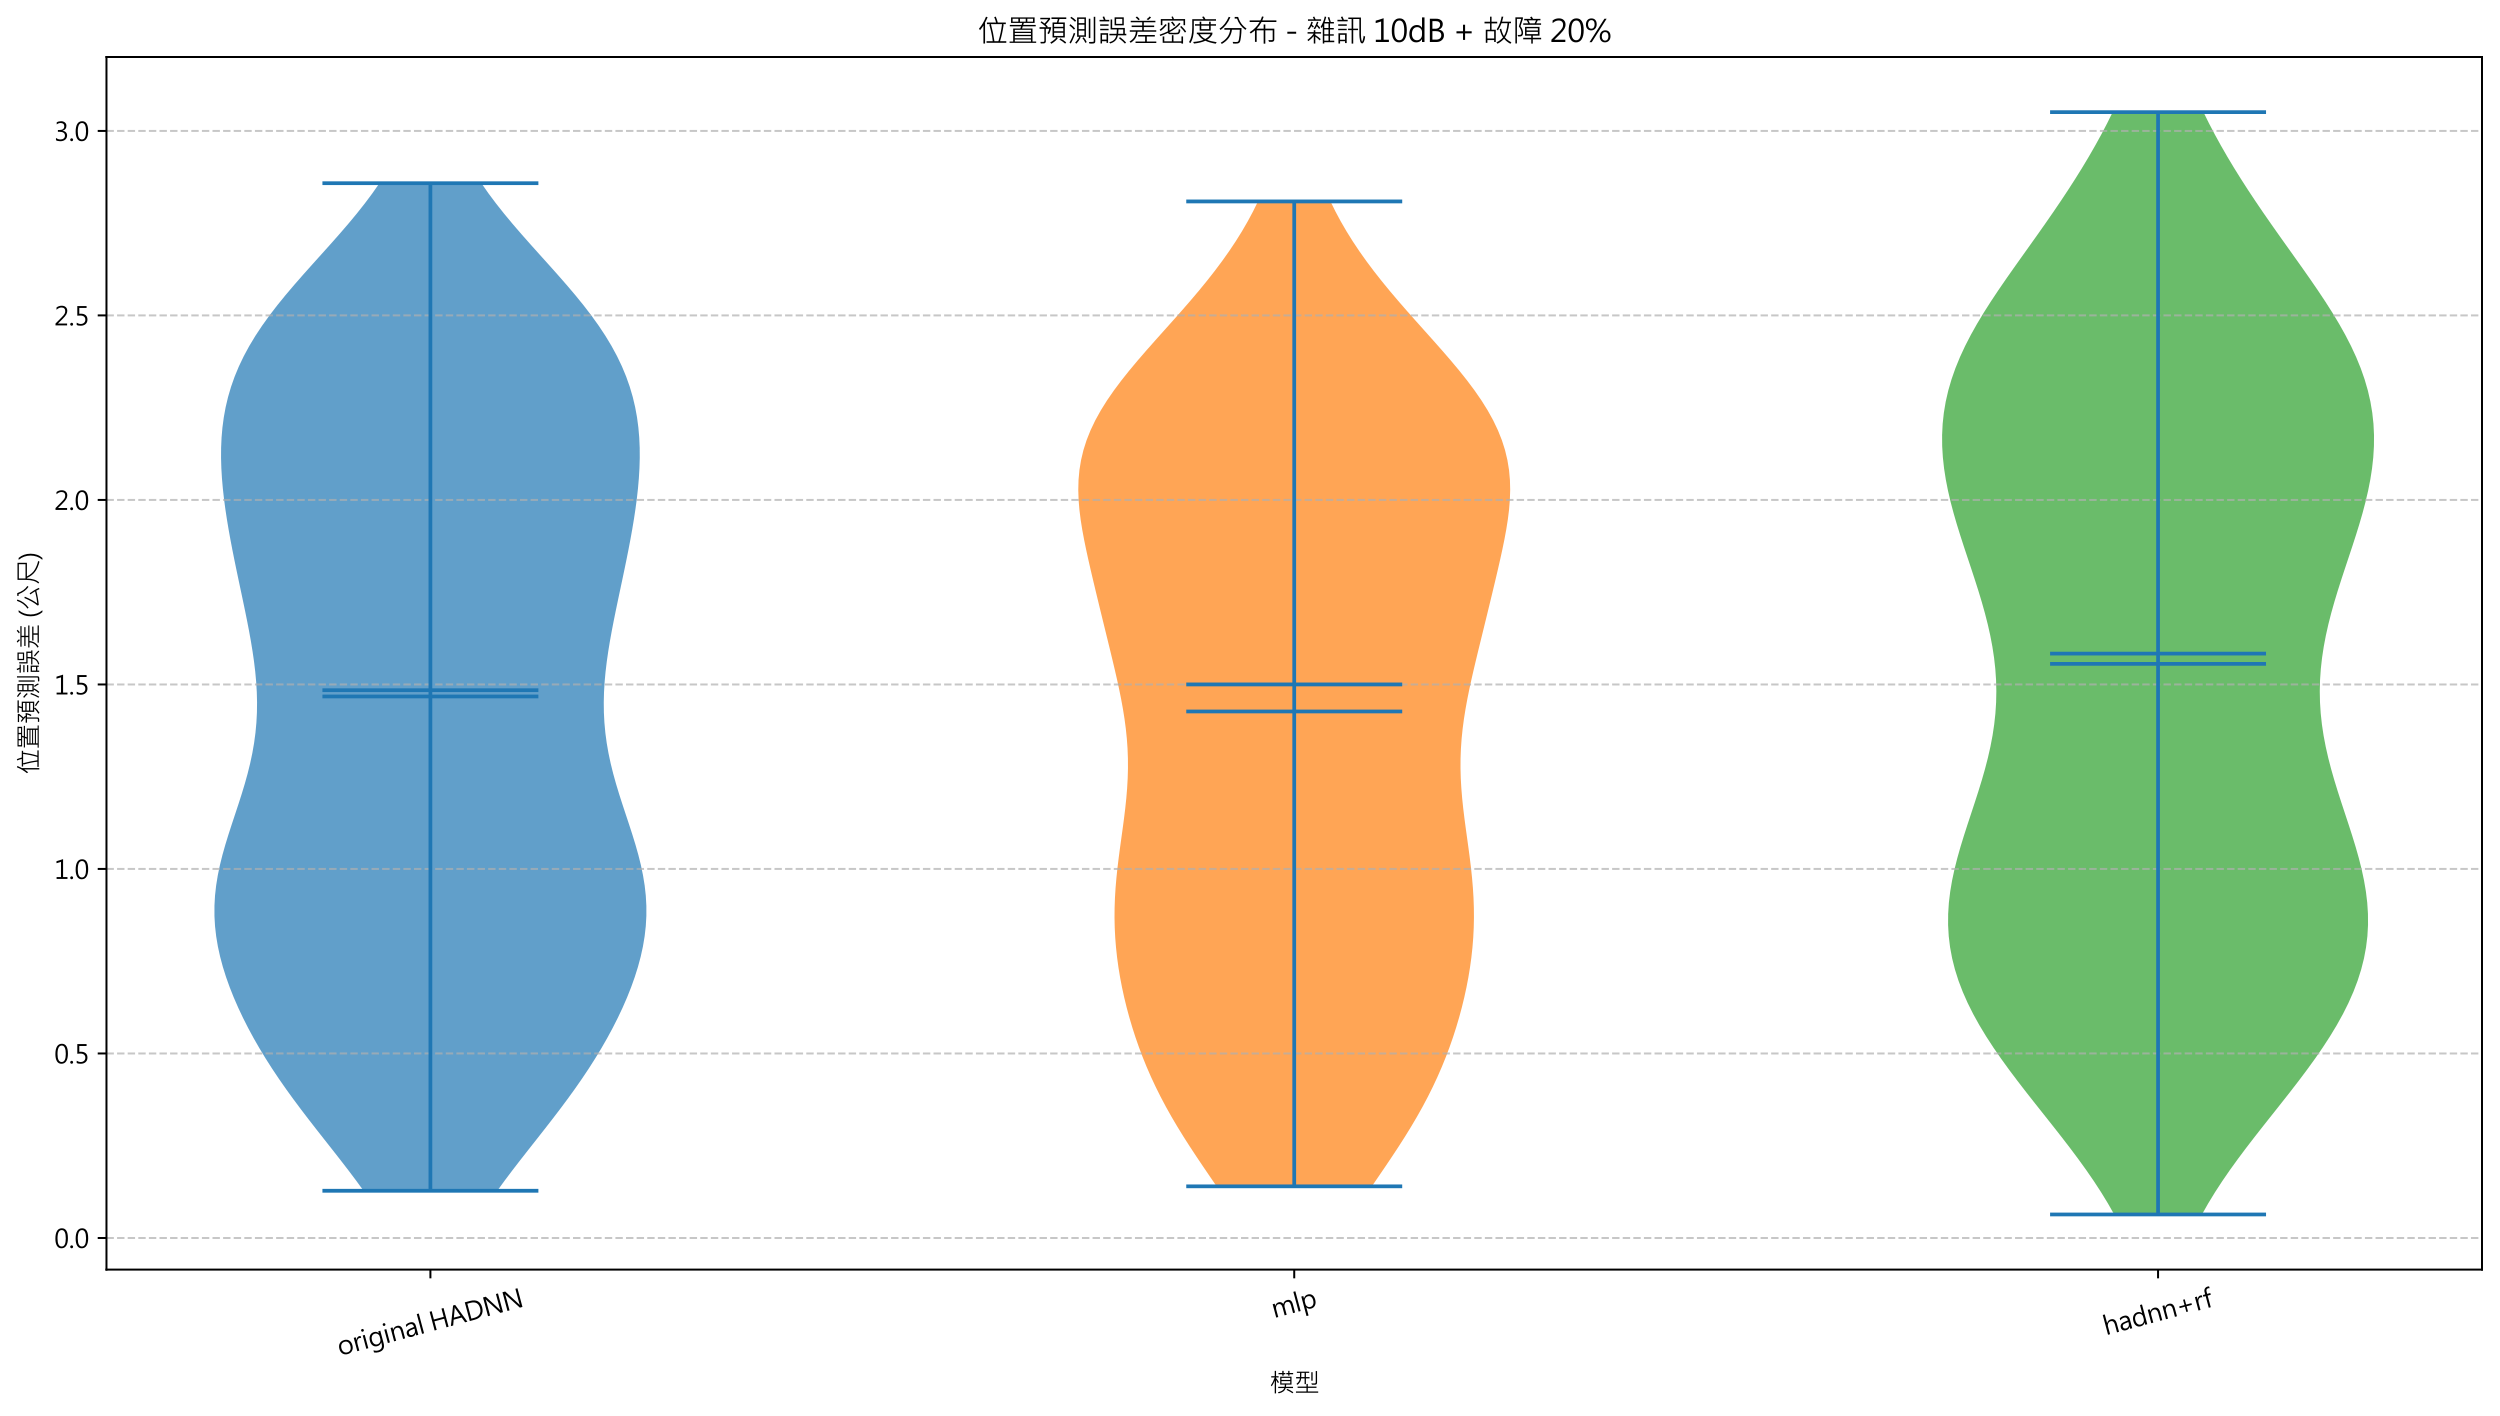 <?xml version="1.0" encoding="utf-8" standalone="no"?>
<!DOCTYPE svg PUBLIC "-//W3C//DTD SVG 1.1//EN"
  "http://www.w3.org/Graphics/SVG/1.1/DTD/svg11.dtd">
<svg xmlns:xlink="http://www.w3.org/1999/xlink" width="999.705pt" height="566.323pt" viewBox="0 0 999.705 566.323" xmlns="http://www.w3.org/2000/svg" version="1.1">
 <defs>
  <style type="text/css">*{stroke-linejoin: round; stroke-linecap: butt}</style>
 </defs>
 <g id="figure_1">
  <g id="patch_1">
   <path d="M 0 566.323 
L 999.705 566.323 
L 999.705 0 
L 0 0 
z
" style="fill: #ffffff"/>
  </g>
  <g id="axes_1">
   <g id="patch_2">
    <path d="M 42.575 507.689 
L 992.505 507.689 
L 992.505 22.793 
L 42.575 22.793 
z
" style="fill: #ffffff"/>
   </g>
   <g id="PolyCollection_1">
    <path d="M 198.846 476.164 
L 145.376 476.164 
L 142.412 472.095 
L 139.347 468.025 
L 136.209 463.955 
L 133.023 459.885 
L 129.818 455.816 
L 126.619 451.746 
L 123.453 447.676 
L 120.342 443.607 
L 117.307 439.537 
L 114.365 435.467 
L 111.529 431.398 
L 108.809 427.328 
L 106.214 423.258 
L 103.747 419.188 
L 101.413 415.119 
L 99.215 411.049 
L 97.154 406.979 
L 95.235 402.91 
L 93.463 398.84 
L 91.846 394.77 
L 90.392 390.701 
L 89.113 386.631 
L 88.021 382.561 
L 87.128 378.491 
L 86.447 374.422 
L 85.986 370.352 
L 85.754 366.282 
L 85.754 362.213 
L 85.983 358.143 
L 86.434 354.073 
L 87.094 350.004 
L 87.943 345.934 
L 88.956 341.864 
L 90.106 337.794 
L 91.357 333.725 
L 92.675 329.655 
L 94.024 325.585 
L 95.367 321.516 
L 96.67 317.446 
L 97.901 313.376 
L 99.031 309.307 
L 100.037 305.237 
L 100.901 301.167 
L 101.61 297.097 
L 102.154 293.028 
L 102.53 288.958 
L 102.74 284.888 
L 102.789 280.819 
L 102.685 276.749 
L 102.44 272.679 
L 102.066 268.61 
L 101.579 264.54 
L 100.994 260.47 
L 100.327 256.4 
L 99.592 252.331 
L 98.806 248.261 
L 97.982 244.191 
L 97.133 240.122 
L 96.272 236.052 
L 95.408 231.982 
L 94.553 227.913 
L 93.715 223.843 
L 92.904 219.773 
L 92.128 215.703 
L 91.396 211.634 
L 90.719 207.564 
L 90.104 203.494 
L 89.565 199.425 
L 89.111 195.355 
L 88.755 191.285 
L 88.512 187.216 
L 88.394 183.146 
L 88.418 179.076 
L 88.598 175.006 
L 88.951 170.937 
L 89.492 166.867 
L 90.237 162.797 
L 91.201 158.728 
L 92.396 154.658 
L 93.833 150.588 
L 95.522 146.518 
L 97.466 142.449 
L 99.667 138.379 
L 102.119 134.309 
L 104.814 130.24 
L 107.735 126.17 
L 110.861 122.1 
L 114.166 118.031 
L 117.618 113.961 
L 121.18 109.891 
L 124.813 105.821 
L 128.476 101.752 
L 132.128 97.682 
L 135.727 93.612 
L 139.235 89.543 
L 142.617 85.473 
L 145.843 81.403 
L 148.886 77.334 
L 151.729 73.264 
L 192.493 73.264 
L 192.493 73.264 
L 195.335 77.334 
L 198.379 81.403 
L 201.605 85.473 
L 204.987 89.543 
L 208.495 93.612 
L 212.094 97.682 
L 215.746 101.752 
L 219.409 105.821 
L 223.042 109.891 
L 226.604 113.961 
L 230.056 118.031 
L 233.361 122.1 
L 236.487 126.17 
L 239.408 130.24 
L 242.103 134.309 
L 244.555 138.379 
L 246.756 142.449 
L 248.7 146.518 
L 250.388 150.588 
L 251.826 154.658 
L 253.021 158.728 
L 253.984 162.797 
L 254.729 166.867 
L 255.271 170.937 
L 255.623 175.006 
L 255.804 179.076 
L 255.827 183.146 
L 255.71 187.216 
L 255.466 191.285 
L 255.111 195.355 
L 254.657 199.425 
L 254.117 203.494 
L 253.503 207.564 
L 252.825 211.634 
L 252.094 215.703 
L 251.318 219.773 
L 250.507 223.843 
L 249.669 227.913 
L 248.814 231.982 
L 247.95 236.052 
L 247.088 240.122 
L 246.24 244.191 
L 245.416 248.261 
L 244.629 252.331 
L 243.895 256.4 
L 243.228 260.47 
L 242.643 264.54 
L 242.156 268.61 
L 241.782 272.679 
L 241.537 276.749 
L 241.433 280.819 
L 241.482 284.888 
L 241.692 288.958 
L 242.068 293.028 
L 242.612 297.097 
L 243.32 301.167 
L 244.184 305.237 
L 245.191 309.307 
L 246.321 313.376 
L 247.552 317.446 
L 248.854 321.516 
L 250.198 325.585 
L 251.546 329.655 
L 252.865 333.725 
L 254.116 337.794 
L 255.265 341.864 
L 256.279 345.934 
L 257.128 350.004 
L 257.788 354.073 
L 258.239 358.143 
L 258.468 362.213 
L 258.468 366.282 
L 258.236 370.352 
L 257.775 374.422 
L 257.094 378.491 
L 256.201 382.561 
L 255.108 386.631 
L 253.829 390.701 
L 252.376 394.77 
L 250.759 398.84 
L 248.987 402.91 
L 247.068 406.979 
L 245.007 411.049 
L 242.808 415.119 
L 240.474 419.188 
L 238.008 423.258 
L 235.413 427.328 
L 232.693 431.398 
L 229.857 435.467 
L 226.915 439.537 
L 223.88 443.607 
L 220.769 447.676 
L 217.603 451.746 
L 214.404 455.816 
L 211.199 459.885 
L 208.013 463.955 
L 204.874 468.025 
L 201.81 472.095 
L 198.846 476.164 
z
" clip-path="url(#p5dfe137029)" style="fill: #1f77b4; fill-opacity: 0.7"/>
   </g>
   <g id="PolyCollection_2">
    <path d="M 548.58 474.395 
L 486.5 474.395 
L 483.786 470.416 
L 481.079 466.438 
L 478.406 462.46 
L 475.788 458.482 
L 473.245 454.504 
L 470.795 450.525 
L 468.45 446.547 
L 466.22 442.569 
L 464.111 438.591 
L 462.127 434.613 
L 460.268 430.634 
L 458.532 426.656 
L 456.917 422.678 
L 455.417 418.7 
L 454.03 414.722 
L 452.751 410.743 
L 451.576 406.765 
L 450.505 402.787 
L 449.536 398.809 
L 448.67 394.83 
L 447.908 390.852 
L 447.253 386.874 
L 446.708 382.896 
L 446.276 378.918 
L 445.959 374.939 
L 445.759 370.961 
L 445.676 366.983 
L 445.709 363.005 
L 445.851 359.027 
L 446.097 355.048 
L 446.435 351.07 
L 446.852 347.092 
L 447.333 343.114 
L 447.858 339.136 
L 448.407 335.157 
L 448.957 331.179 
L 449.485 327.201 
L 449.968 323.223 
L 450.384 319.245 
L 450.714 315.266 
L 450.941 311.288 
L 451.05 307.31 
L 451.033 303.332 
L 450.884 299.354 
L 450.603 295.375 
L 450.194 291.397 
L 449.667 287.419 
L 449.031 283.441 
L 448.303 279.463 
L 447.497 275.484 
L 446.629 271.506 
L 445.716 267.528 
L 444.772 263.55 
L 443.809 259.572 
L 442.836 255.593 
L 441.86 251.615 
L 440.885 247.637 
L 439.913 243.659 
L 438.948 239.68 
L 437.989 235.702 
L 437.04 231.724 
L 436.106 227.746 
L 435.197 223.768 
L 434.326 219.789 
L 433.511 215.811 
L 432.773 211.833 
L 432.141 207.855 
L 431.643 203.877 
L 431.313 199.898 
L 431.183 195.92 
L 431.284 191.942 
L 431.645 187.964 
L 432.292 183.986 
L 433.241 180.007 
L 434.506 176.029 
L 436.091 172.051 
L 437.99 168.073 
L 440.193 164.095 
L 442.681 160.116 
L 445.428 156.138 
L 448.403 152.16 
L 451.571 148.182 
L 454.895 144.204 
L 458.335 140.225 
L 461.852 136.247 
L 465.407 132.269 
L 468.964 128.291 
L 472.488 124.313 
L 475.95 120.334 
L 479.321 116.356 
L 482.58 112.378 
L 485.707 108.4 
L 488.686 104.421 
L 491.507 100.443 
L 494.16 96.465 
L 496.641 92.487 
L 498.947 88.509 
L 501.079 84.53 
L 503.039 80.552 
L 532.041 80.552 
L 532.041 80.552 
L 534.001 84.53 
L 536.133 88.509 
L 538.439 92.487 
L 540.92 96.465 
L 543.573 100.443 
L 546.394 104.421 
L 549.373 108.4 
L 552.5 112.378 
L 555.759 116.356 
L 559.13 120.334 
L 562.592 124.313 
L 566.116 128.291 
L 569.673 132.269 
L 573.228 136.247 
L 576.745 140.225 
L 580.185 144.204 
L 583.509 148.182 
L 586.677 152.16 
L 589.652 156.138 
L 592.399 160.116 
L 594.887 164.095 
L 597.09 168.073 
L 598.989 172.051 
L 600.574 176.029 
L 601.839 180.007 
L 602.788 183.986 
L 603.435 187.964 
L 603.796 191.942 
L 603.897 195.92 
L 603.767 199.898 
L 603.437 203.877 
L 602.939 207.855 
L 602.307 211.833 
L 601.569 215.811 
L 600.754 219.789 
L 599.883 223.768 
L 598.974 227.746 
L 598.04 231.724 
L 597.091 235.702 
L 596.132 239.68 
L 595.167 243.659 
L 594.195 247.637 
L 593.22 251.615 
L 592.244 255.593 
L 591.271 259.572 
L 590.308 263.55 
L 589.364 267.528 
L 588.451 271.506 
L 587.583 275.484 
L 586.777 279.463 
L 586.049 283.441 
L 585.413 287.419 
L 584.886 291.397 
L 584.477 295.375 
L 584.196 299.354 
L 584.047 303.332 
L 584.03 307.31 
L 584.139 311.288 
L 584.366 315.266 
L 584.696 319.245 
L 585.112 323.223 
L 585.595 327.201 
L 586.123 331.179 
L 586.673 335.157 
L 587.222 339.136 
L 587.747 343.114 
L 588.228 347.092 
L 588.645 351.07 
L 588.983 355.048 
L 589.229 359.027 
L 589.371 363.005 
L 589.404 366.983 
L 589.321 370.961 
L 589.121 374.939 
L 588.804 378.918 
L 588.372 382.896 
L 587.827 386.874 
L 587.172 390.852 
L 586.41 394.83 
L 585.544 398.809 
L 584.575 402.787 
L 583.504 406.765 
L 582.329 410.743 
L 581.05 414.722 
L 579.663 418.7 
L 578.163 422.678 
L 576.548 426.656 
L 574.812 430.634 
L 572.953 434.613 
L 570.969 438.591 
L 568.86 442.569 
L 566.63 446.547 
L 564.285 450.525 
L 561.835 454.504 
L 559.292 458.482 
L 556.674 462.46 
L 554.001 466.438 
L 551.294 470.416 
L 548.58 474.395 
z
" clip-path="url(#p5dfe137029)" style="fill: #ff7f0e; fill-opacity: 0.7"/>
   </g>
   <g id="PolyCollection_3">
    <path d="M 880.509 485.648 
L 845.429 485.648 
L 842.905 481.195 
L 840.185 476.743 
L 837.283 472.29 
L 834.215 467.837 
L 831.001 463.385 
L 827.666 458.932 
L 824.236 454.479 
L 820.741 450.027 
L 817.212 445.574 
L 813.682 441.121 
L 810.181 436.669 
L 806.742 432.216 
L 803.397 427.763 
L 800.174 423.311 
L 797.103 418.858 
L 794.209 414.405 
L 791.517 409.952 
L 789.048 405.5 
L 786.822 401.047 
L 784.854 396.594 
L 783.16 392.142 
L 781.749 387.689 
L 780.627 383.236 
L 779.798 378.784 
L 779.26 374.331 
L 779.009 369.878 
L 779.034 365.426 
L 779.322 360.973 
L 779.855 356.52 
L 780.611 352.068 
L 781.565 347.615 
L 782.687 343.162 
L 783.946 338.71 
L 785.31 334.257 
L 786.743 329.804 
L 788.211 325.352 
L 789.678 320.899 
L 791.112 316.446 
L 792.481 311.994 
L 793.756 307.541 
L 794.91 303.088 
L 795.922 298.636 
L 796.771 294.183 
L 797.442 289.73 
L 797.926 285.278 
L 798.213 280.825 
L 798.302 276.372 
L 798.191 271.92 
L 797.884 267.467 
L 797.388 263.014 
L 796.711 258.562 
L 795.866 254.109 
L 794.867 249.656 
L 793.733 245.204 
L 792.482 240.751 
L 791.136 236.298 
L 789.719 231.846 
L 788.256 227.393 
L 786.773 222.94 
L 785.297 218.488 
L 783.856 214.035 
L 782.476 209.582 
L 781.185 205.129 
L 780.008 200.677 
L 778.969 196.224 
L 778.093 191.771 
L 777.4 187.319 
L 776.911 182.866 
L 776.643 178.413 
L 776.612 173.961 
L 776.831 169.508 
L 777.312 165.055 
L 778.06 160.603 
L 779.081 156.15 
L 780.374 151.697 
L 781.935 147.245 
L 783.754 142.792 
L 785.82 138.339 
L 788.113 133.887 
L 790.613 129.434 
L 793.295 124.981 
L 796.131 120.529 
L 799.092 116.076 
L 802.149 111.623 
L 805.272 107.171 
L 808.435 102.718 
L 811.61 98.265 
L 814.775 93.813 
L 817.91 89.36 
L 820.997 84.907 
L 824.022 80.455 
L 826.972 76.002 
L 829.837 71.549 
L 832.609 67.097 
L 835.279 62.644 
L 837.842 58.191 
L 840.291 53.739 
L 842.619 49.286 
L 844.82 44.833 
L 881.118 44.833 
L 881.118 44.833 
L 883.319 49.286 
L 885.647 53.739 
L 888.096 58.191 
L 890.659 62.644 
L 893.33 67.097 
L 896.101 71.549 
L 898.966 76.002 
L 901.916 80.455 
L 904.941 84.907 
L 908.028 89.36 
L 911.163 93.813 
L 914.328 98.265 
L 917.503 102.718 
L 920.666 107.171 
L 923.789 111.623 
L 926.846 116.076 
L 929.807 120.529 
L 932.643 124.981 
L 935.325 129.434 
L 937.825 133.887 
L 940.118 138.339 
L 942.184 142.792 
L 944.004 147.245 
L 945.564 151.697 
L 946.857 156.15 
L 947.878 160.603 
L 948.627 165.055 
L 949.107 169.508 
L 949.326 173.961 
L 949.295 178.413 
L 949.027 182.866 
L 948.538 187.319 
L 947.845 191.771 
L 946.969 196.224 
L 945.931 200.677 
L 944.754 205.129 
L 943.462 209.582 
L 942.083 214.035 
L 940.641 218.488 
L 939.165 222.94 
L 937.682 227.393 
L 936.219 231.846 
L 934.802 236.298 
L 933.456 240.751 
L 932.205 245.204 
L 931.071 249.656 
L 930.073 254.109 
L 929.228 258.562 
L 928.551 263.014 
L 928.054 267.467 
L 927.747 271.92 
L 927.636 276.372 
L 927.725 280.825 
L 928.012 285.278 
L 928.496 289.73 
L 929.168 294.183 
L 930.017 298.636 
L 931.028 303.088 
L 932.182 307.541 
L 933.457 311.994 
L 934.826 316.446 
L 936.26 320.899 
L 937.728 325.352 
L 939.195 329.804 
L 940.628 334.257 
L 941.992 338.71 
L 943.251 343.162 
L 944.374 347.615 
L 945.327 352.068 
L 946.083 356.52 
L 946.616 360.973 
L 946.904 365.426 
L 946.93 369.878 
L 946.678 374.331 
L 946.14 378.784 
L 945.311 383.236 
L 944.19 387.689 
L 942.778 392.142 
L 941.084 396.594 
L 939.117 401.047 
L 936.89 405.5 
L 934.421 409.952 
L 931.729 414.405 
L 928.835 418.858 
L 925.764 423.311 
L 922.541 427.763 
L 919.196 432.216 
L 915.757 436.669 
L 912.257 441.121 
L 908.726 445.574 
L 905.197 450.027 
L 901.702 454.479 
L 898.273 458.932 
L 894.937 463.385 
L 891.723 467.837 
L 888.655 472.29 
L 885.753 476.743 
L 883.033 481.195 
L 880.509 485.648 
z
" clip-path="url(#p5dfe137029)" style="fill: #2ca02c; fill-opacity: 0.7"/>
   </g>
   <g id="matplotlib.axis_1">
    <g id="xtick_1">
     <g id="line2d_1">
      <defs>
       <path id="m5bafe19518" d="M 0 0 
L 0 3.5 
" style="stroke: #000000; stroke-width: 0.8"/>
      </defs>
      <g>
       <use xlink:href="#m5bafe19518" x="172.111" y="507.689" style="stroke: #000000; stroke-width: 0.8"/>
      </g>
     </g>
     <g id="text_1">
      <!-- original HADNN -->
      <g transform="translate(135.914 542.186) rotate(-15) scale(0.1 -0.1)">
       <defs>
        <path id="MicrosoftJhengHeiRegular-6f" d="M 331 1684 
Q 331 2547 801 3042 
Q 1272 3538 2081 3538 
Q 2844 3538 3276 3059 
Q 3709 2581 3709 1738 
Q 3709 919 3240 419 
Q 2772 -81 2000 -81 
Q 1253 -81 792 400 
Q 331 881 331 1684 
z
M 863 1706 
Q 863 1094 1183 728 
Q 1503 363 2038 363 
Q 2581 363 2879 719 
Q 3178 1075 3178 1719 
Q 3178 2378 2883 2736 
Q 2588 3094 2038 3094 
Q 1500 3094 1181 2723 
Q 863 2353 863 1706 
z
" transform="scale(0.016)"/>
        <path id="MicrosoftJhengHeiRegular-72" d="M 2341 2922 
Q 2197 3031 1925 3031 
Q 1559 3031 1323 2682 
Q 1088 2334 1088 1769 
L 1088 0 
L 566 0 
L 566 3456 
L 1088 3456 
L 1088 2741 
L 1103 2741 
Q 1222 3109 1465 3312 
Q 1709 3516 2003 3516 
Q 2225 3516 2341 3469 
L 2341 2922 
z
" transform="scale(0.016)"/>
        <path id="MicrosoftJhengHeiRegular-69" d="M 497 4700 
Q 497 4847 595 4948 
Q 694 5050 834 5050 
Q 981 5050 1082 4947 
Q 1184 4844 1184 4700 
Q 1184 4563 1082 4459 
Q 981 4356 834 4356 
Q 688 4356 592 4456 
Q 497 4556 497 4700 
z
M 569 0 
L 569 3456 
L 1088 3456 
L 1088 0 
L 569 0 
z
" transform="scale(0.016)"/>
        <path id="MicrosoftJhengHeiRegular-67" d="M 3488 272 
Q 3488 -1628 1688 -1628 
Q 1050 -1628 566 -1381 
L 566 -850 
Q 1150 -1175 1684 -1175 
Q 2969 -1175 2969 203 
L 2969 588 
L 2956 588 
Q 2550 -81 1763 -81 
Q 1113 -81 722 384 
Q 331 850 331 1616 
Q 331 2500 759 3019 
Q 1188 3538 1913 3538 
Q 2616 3538 2956 2972 
L 2969 2972 
L 2969 3456 
L 3488 3456 
L 3488 272 
z
M 2969 2081 
Q 2969 2503 2678 2798 
Q 2388 3094 1978 3094 
Q 1459 3094 1161 2712 
Q 863 2331 863 1653 
Q 863 1066 1150 714 
Q 1438 363 1897 363 
Q 2363 363 2666 698 
Q 2969 1034 2969 1556 
L 2969 2081 
z
" transform="scale(0.016)"/>
        <path id="MicrosoftJhengHeiRegular-6e" d="M 3406 0 
L 2884 0 
L 2884 1975 
Q 2884 3094 2066 3094 
Q 1638 3094 1363 2773 
Q 1088 2453 1088 1972 
L 1088 0 
L 566 0 
L 566 3456 
L 1088 3456 
L 1088 2878 
L 1103 2878 
Q 1491 3538 2238 3538 
Q 2806 3538 3106 3172 
Q 3406 2806 3406 2113 
L 3406 0 
z
" transform="scale(0.016)"/>
        <path id="MicrosoftJhengHeiRegular-61" d="M 647 3209 
Q 1156 3538 1813 3538 
Q 3016 3538 3016 2259 
L 3016 0 
L 2494 0 
L 2494 544 
L 2475 544 
Q 2116 -81 1413 -81 
Q 900 -81 604 192 
Q 309 466 309 916 
Q 309 1875 1447 2038 
L 2491 2188 
Q 2491 3088 1772 3088 
Q 1144 3088 647 2659 
L 647 3209 
z
M 1644 1641 
Q 1200 1581 1026 1426 
Q 853 1272 853 950 
Q 853 691 1039 528 
Q 1225 366 1525 366 
Q 1941 366 2216 662 
Q 2491 959 2491 1403 
L 2491 1753 
L 1644 1641 
z
" transform="scale(0.016)"/>
        <path id="MicrosoftJhengHeiRegular-6c" d="M 569 0 
L 569 5116 
L 1088 5116 
L 1088 0 
L 569 0 
z
" transform="scale(0.016)"/>
        <path id="MicrosoftJhengHeiRegular-20" transform="scale(0.016)"/>
        <path id="MicrosoftJhengHeiRegular-48" d="M 4241 0 
L 3709 0 
L 3709 2222 
L 1172 2222 
L 1172 0 
L 641 0 
L 641 4841 
L 1172 4841 
L 1172 2703 
L 3709 2703 
L 3709 4841 
L 4241 4841 
L 4241 0 
z
" transform="scale(0.016)"/>
        <path id="MicrosoftJhengHeiRegular-41" d="M 4353 0 
L 3763 0 
L 3238 1375 
L 1163 1375 
L 672 0 
L 78 0 
L 1941 4841 
L 2481 4841 
L 4353 0 
z
M 3056 1863 
L 2281 3953 
Q 2250 4041 2209 4272 
L 2194 4272 
Q 2159 4059 2116 3953 
L 1350 1863 
L 3056 1863 
z
" transform="scale(0.016)"/>
        <path id="MicrosoftJhengHeiRegular-44" d="M 641 0 
L 641 4841 
L 1953 4841 
Q 4506 4841 4506 2481 
Q 4506 1350 3818 675 
Q 3131 0 1903 0 
L 641 0 
z
M 1172 4353 
L 1172 488 
L 1909 488 
Q 2875 488 3412 1006 
Q 3950 1525 3950 2466 
Q 3950 4353 1941 4353 
L 1172 4353 
z
" transform="scale(0.016)"/>
        <path id="MicrosoftJhengHeiRegular-4e" d="M 4513 0 
L 3844 0 
L 1319 3909 
Q 1234 4047 1169 4200 
L 1150 4200 
Q 1175 4050 1175 3550 
L 1175 0 
L 641 0 
L 641 4841 
L 1347 4841 
L 3803 972 
Q 3991 672 4000 641 
L 4013 641 
Q 3978 881 3978 1369 
L 3978 4841 
L 4513 4841 
L 4513 0 
z
" transform="scale(0.016)"/>
       </defs>
       <use xlink:href="#MicrosoftJhengHeiRegular-6f"/>
       <use xlink:href="#MicrosoftJhengHeiRegular-72" x="63.086"/>
       <use xlink:href="#MicrosoftJhengHeiRegular-69" x="100.293"/>
       <use xlink:href="#MicrosoftJhengHeiRegular-67" x="126.221"/>
       <use xlink:href="#MicrosoftJhengHeiRegular-69" x="189.6"/>
       <use xlink:href="#MicrosoftJhengHeiRegular-6e" x="215.527"/>
       <use xlink:href="#MicrosoftJhengHeiRegular-61" x="276.367"/>
       <use xlink:href="#MicrosoftJhengHeiRegular-6c" x="331.104"/>
       <use xlink:href="#MicrosoftJhengHeiRegular-20" x="357.031"/>
       <use xlink:href="#MicrosoftJhengHeiRegular-48" x="382.031"/>
       <use xlink:href="#MicrosoftJhengHeiRegular-41" x="458.301"/>
       <use xlink:href="#MicrosoftJhengHeiRegular-44" x="527.588"/>
       <use xlink:href="#MicrosoftJhengHeiRegular-4e" x="603.076"/>
       <use xlink:href="#MicrosoftJhengHeiRegular-4e" x="683.594"/>
      </g>
     </g>
    </g>
    <g id="xtick_2">
     <g id="line2d_2">
      <g>
       <use xlink:href="#m5bafe19518" x="517.54" y="507.689" style="stroke: #000000; stroke-width: 0.8"/>
      </g>
     </g>
     <g id="text_2">
      <!-- mlp -->
      <g transform="translate(509.473 527.115) rotate(-15) scale(0.1 -0.1)">
       <defs>
        <path id="MicrosoftJhengHeiRegular-6d" d="M 5438 0 
L 4916 0 
L 4916 1984 
Q 4916 2588 4733 2841 
Q 4550 3094 4128 3094 
Q 3775 3094 3519 2762 
Q 3263 2431 3263 1975 
L 3263 0 
L 2744 0 
L 2744 2056 
Q 2744 3094 1941 3094 
Q 1572 3094 1330 2778 
Q 1088 2463 1088 1975 
L 1088 0 
L 566 0 
L 566 3456 
L 1088 3456 
L 1088 2909 
L 1103 2909 
Q 1466 3538 2172 3538 
Q 2509 3538 2779 3339 
Q 3050 3141 3147 2816 
Q 3531 3538 4297 3538 
Q 5438 3538 5438 2128 
L 5438 0 
z
" transform="scale(0.016)"/>
        <path id="MicrosoftJhengHeiRegular-70" d="M 1088 506 
L 1088 -1591 
L 566 -1591 
L 566 3456 
L 1088 3456 
L 1088 2844 
L 1103 2844 
Q 1513 3538 2300 3538 
Q 2959 3538 3340 3077 
Q 3722 2616 3722 1828 
Q 3722 966 3295 442 
Q 2869 -81 2141 -81 
Q 1466 -81 1103 506 
L 1088 506 
z
M 1088 1400 
Q 1088 966 1378 664 
Q 1669 363 2094 363 
Q 2603 363 2895 756 
Q 3188 1150 3188 1844 
Q 3188 2428 2913 2761 
Q 2638 3094 2181 3094 
Q 1706 3094 1397 2758 
Q 1088 2422 1088 1900 
L 1088 1400 
z
" transform="scale(0.016)"/>
       </defs>
       <use xlink:href="#MicrosoftJhengHeiRegular-6d"/>
       <use xlink:href="#MicrosoftJhengHeiRegular-6c" x="92.627"/>
       <use xlink:href="#MicrosoftJhengHeiRegular-70" x="118.555"/>
      </g>
     </g>
    </g>
    <g id="xtick_3">
     <g id="line2d_3">
      <g>
       <use xlink:href="#m5bafe19518" x="862.969" y="507.689" style="stroke: #000000; stroke-width: 0.8"/>
      </g>
     </g>
     <g id="text_3">
      <!-- hadnn+rf -->
      <g transform="translate(842.097 533.977) rotate(-15) scale(0.1 -0.1)">
       <defs>
        <path id="MicrosoftJhengHeiRegular-68" d="M 3406 0 
L 2888 0 
L 2888 1994 
Q 2888 3094 2066 3094 
Q 1650 3094 1369 2775 
Q 1088 2456 1088 1956 
L 1088 0 
L 566 0 
L 566 5116 
L 1088 5116 
L 1088 2878 
L 1103 2878 
Q 1500 3538 2241 3538 
Q 3406 3538 3406 2128 
L 3406 0 
z
" transform="scale(0.016)"/>
        <path id="MicrosoftJhengHeiRegular-64" d="M 3488 0 
L 2969 0 
L 2969 594 
L 2956 594 
Q 2572 -81 1763 -81 
Q 1106 -81 718 386 
Q 331 853 331 1647 
Q 331 2497 765 3017 
Q 1200 3538 1913 3538 
Q 2625 3538 2956 2972 
L 2969 2972 
L 2969 5116 
L 3488 5116 
L 3488 0 
z
M 2969 2081 
Q 2969 2506 2680 2800 
Q 2391 3094 1972 3094 
Q 1453 3094 1158 2711 
Q 863 2328 863 1675 
Q 863 1078 1145 720 
Q 1428 363 1906 363 
Q 2366 363 2667 698 
Q 2969 1034 2969 1556 
L 2969 2081 
z
" transform="scale(0.016)"/>
        <path id="MicrosoftJhengHeiRegular-2b" d="M 3947 1797 
L 2578 1797 
L 2578 434 
L 2147 434 
L 2147 1797 
L 784 1797 
L 784 2234 
L 2147 2234 
L 2147 3597 
L 2578 3597 
L 2578 2234 
L 3947 2234 
L 3947 1797 
z
" transform="scale(0.016)"/>
        <path id="MicrosoftJhengHeiRegular-66" d="M 2241 4653 
Q 2075 4744 1872 4744 
Q 1288 4744 1288 4000 
L 1288 3456 
L 2097 3456 
L 2097 3006 
L 1288 3006 
L 1288 0 
L 772 0 
L 772 3006 
L 181 3006 
L 181 3456 
L 772 3456 
L 772 4025 
Q 772 4572 1083 4881 
Q 1394 5191 1847 5191 
Q 2100 5191 2241 5131 
L 2241 4653 
z
" transform="scale(0.016)"/>
       </defs>
       <use xlink:href="#MicrosoftJhengHeiRegular-68"/>
       <use xlink:href="#MicrosoftJhengHeiRegular-61" x="60.889"/>
       <use xlink:href="#MicrosoftJhengHeiRegular-64" x="115.625"/>
       <use xlink:href="#MicrosoftJhengHeiRegular-6e" x="179.004"/>
       <use xlink:href="#MicrosoftJhengHeiRegular-6e" x="239.844"/>
       <use xlink:href="#MicrosoftJhengHeiRegular-2b" x="300.684"/>
       <use xlink:href="#MicrosoftJhengHeiRegular-72" x="374.414"/>
       <use xlink:href="#MicrosoftJhengHeiRegular-66" x="413.621"/>
      </g>
     </g>
    </g>
    <g id="text_4">
     <!-- 模型 -->
     <g transform="translate(507.54 556.637) scale(0.1 -0.1)">
      <defs>
       <path id="MicrosoftJhengHeiRegular-6a21" d="M 5978 4441 
L 5063 4441 
L 5063 4078 
L 4744 4078 
L 4744 4441 
L 4269 4441 
L 4269 4744 
L 4744 4744 
L 4744 5275 
L 5063 5275 
L 5063 4744 
L 5978 4744 
L 5978 4441 
z
M 4025 4441 
L 3603 4441 
L 3603 4078 
L 3263 4078 
L 3263 4441 
L 2322 4441 
L 2322 4744 
L 3263 4744 
L 3263 5275 
L 3603 5275 
L 3603 4744 
L 4025 4744 
L 4025 4441 
z
M 2431 2444 
L 2181 2234 
Q 1878 2763 1703 2994 
L 1703 -341 
L 1375 -341 
L 1375 2816 
Q 1056 2041 628 1422 
L 403 1672 
Q 984 2497 1369 3634 
L 500 3634 
L 500 3950 
L 1375 3950 
L 1375 5275 
L 1703 5275 
L 1703 3950 
L 2344 3950 
L 2344 3634 
L 1703 3634 
L 1703 3494 
Q 2128 2969 2431 2444 
z
M 5947 991 
L 4109 991 
Q 3838 -25 2369 -341 
L 2181 -44 
Q 3481 191 3775 991 
L 2247 991 
L 2247 1300 
L 3847 1300 
Q 3909 1647 3909 1856 
L 2747 1856 
L 2747 3834 
L 5569 3834 
L 5569 1856 
L 4244 1856 
Q 4234 1619 4184 1300 
L 5947 1300 
L 5947 991 
z
M 5253 3016 
L 5253 3531 
L 3059 3531 
L 3059 3016 
L 5253 3016 
z
M 5253 2156 
L 5253 2719 
L 3059 2719 
L 3059 2156 
L 5253 2156 
z
M 6028 -63 
L 5825 -325 
Q 5241 103 4319 531 
L 4531 788 
Q 5369 400 6028 -63 
z
" transform="scale(0.016)"/>
       <path id="MicrosoftJhengHeiRegular-578b" d="M 5703 2291 
Q 5703 2109 5600 1992 
Q 5497 1875 5369 1842 
Q 5241 1809 4888 1809 
Q 4700 1809 4422 1819 
L 4281 2169 
Q 4603 2141 4881 2141 
Q 5147 2141 5215 2158 
Q 5284 2175 5329 2256 
Q 5375 2338 5375 2444 
L 5375 5234 
L 5703 5234 
L 5703 2291 
z
M 3834 3406 
L 2919 3406 
L 2919 1959 
L 2591 1959 
L 2591 3406 
L 1734 3406 
Q 1663 2456 819 1791 
L 550 2016 
Q 1347 2647 1409 3406 
L 469 3406 
L 469 3731 
L 1428 3731 
Q 1459 4306 1459 4775 
L 659 4775 
L 659 5088 
L 3750 5088 
L 3750 4775 
L 2919 4775 
L 2919 3731 
L 3834 3731 
L 3834 3406 
z
M 2591 3731 
L 2591 4775 
L 1791 4775 
Q 1791 4397 1753 3731 
L 2591 3731 
z
M 4594 2816 
L 4269 2816 
L 4269 4953 
L 4594 4953 
L 4594 2816 
z
M 5991 -184 
L 428 -184 
L 428 134 
L 3059 134 
L 3059 1038 
L 844 1038 
L 844 1350 
L 3059 1350 
L 3059 2022 
L 3391 2022 
L 3391 1350 
L 5563 1350 
L 5563 1038 
L 3391 1038 
L 3391 134 
L 5991 134 
L 5991 -184 
z
" transform="scale(0.016)"/>
      </defs>
      <use xlink:href="#MicrosoftJhengHeiRegular-6a21"/>
      <use xlink:href="#MicrosoftJhengHeiRegular-578b" x="100"/>
     </g>
    </g>
   </g>
   <g id="matplotlib.axis_2">
    <g id="ytick_1">
     <g id="line2d_4">
      <path d="M 42.575 495.043 
L 992.505 495.043 
" clip-path="url(#p5dfe137029)" style="fill: none; stroke-dasharray: 2.96,1.28; stroke-dashoffset: 0; stroke: #b0b0b0; stroke-opacity: 0.7; stroke-width: 0.8"/>
     </g>
     <g id="line2d_5">
      <defs>
       <path id="m52606dbf77" d="M 0 0 
L -3.5 0 
" style="stroke: #000000; stroke-width: 0.8"/>
      </defs>
      <g>
       <use xlink:href="#m52606dbf77" x="42.575" y="495.043" style="stroke: #000000; stroke-width: 0.8"/>
      </g>
     </g>
     <g id="text_5">
      <!-- 0.0 -->
      <g transform="translate(21.68 499.04) scale(0.1 -0.1)">
       <defs>
        <path id="MicrosoftJhengHeiRegular-30" d="M 294 2322 
Q 294 3603 711 4262 
Q 1128 4922 1916 4922 
Q 3425 4922 3425 2441 
Q 3425 1234 3011 576 
Q 2597 -81 1806 -81 
Q 1069 -81 681 550 
Q 294 1181 294 2322 
z
M 825 2350 
Q 825 363 1863 363 
Q 2891 363 2891 2378 
Q 2891 4475 1888 4475 
Q 825 4475 825 2350 
z
" transform="scale(0.016)"/>
        <path id="MicrosoftJhengHeiRegular-2e" d="M 375 291 
Q 375 444 484 551 
Q 594 659 738 659 
Q 888 659 994 551 
Q 1100 444 1100 291 
Q 1100 141 992 33 
Q 884 -75 738 -75 
Q 594 -75 484 29 
Q 375 134 375 291 
z
" transform="scale(0.016)"/>
       </defs>
       <use xlink:href="#MicrosoftJhengHeiRegular-30"/>
       <use xlink:href="#MicrosoftJhengHeiRegular-2e" x="57.959"/>
       <use xlink:href="#MicrosoftJhengHeiRegular-30" x="81.006"/>
      </g>
     </g>
    </g>
    <g id="ytick_2">
     <g id="line2d_6">
      <path d="M 42.575 421.261 
L 992.505 421.261 
" clip-path="url(#p5dfe137029)" style="fill: none; stroke-dasharray: 2.96,1.28; stroke-dashoffset: 0; stroke: #b0b0b0; stroke-opacity: 0.7; stroke-width: 0.8"/>
     </g>
     <g id="line2d_7">
      <g>
       <use xlink:href="#m52606dbf77" x="42.575" y="421.261" style="stroke: #000000; stroke-width: 0.8"/>
      </g>
     </g>
     <g id="text_6">
      <!-- 0.5 -->
      <g transform="translate(21.68 425.258) scale(0.1 -0.1)">
       <defs>
        <path id="MicrosoftJhengHeiRegular-35" d="M 553 684 
Q 1047 363 1559 363 
Q 2072 363 2394 658 
Q 2716 953 2716 1441 
Q 2716 1931 2394 2200 
Q 2072 2469 1466 2469 
Q 1275 2469 706 2431 
L 706 4841 
L 3025 4841 
L 3025 4366 
L 1203 4366 
L 1203 2916 
Q 1475 2931 1616 2931 
Q 2378 2931 2811 2548 
Q 3244 2166 3244 1472 
Q 3244 750 2775 334 
Q 2306 -81 1544 -81 
Q 875 -81 553 119 
L 553 684 
z
" transform="scale(0.016)"/>
       </defs>
       <use xlink:href="#MicrosoftJhengHeiRegular-30"/>
       <use xlink:href="#MicrosoftJhengHeiRegular-2e" x="57.959"/>
       <use xlink:href="#MicrosoftJhengHeiRegular-35" x="81.006"/>
      </g>
     </g>
    </g>
    <g id="ytick_3">
     <g id="line2d_8">
      <path d="M 42.575 347.479 
L 992.505 347.479 
" clip-path="url(#p5dfe137029)" style="fill: none; stroke-dasharray: 2.96,1.28; stroke-dashoffset: 0; stroke: #b0b0b0; stroke-opacity: 0.7; stroke-width: 0.8"/>
     </g>
     <g id="line2d_9">
      <g>
       <use xlink:href="#m52606dbf77" x="42.575" y="347.479" style="stroke: #000000; stroke-width: 0.8"/>
      </g>
     </g>
     <g id="text_7">
      <!-- 1.0 -->
      <g transform="translate(21.68 351.476) scale(0.1 -0.1)">
       <defs>
        <path id="MicrosoftJhengHeiRegular-31" d="M 3313 0 
L 594 0 
L 594 466 
L 1694 466 
L 1694 4272 
L 566 3931 
L 566 4434 
L 2216 4950 
L 2216 466 
L 3313 466 
L 3313 0 
z
" transform="scale(0.016)"/>
       </defs>
       <use xlink:href="#MicrosoftJhengHeiRegular-31"/>
       <use xlink:href="#MicrosoftJhengHeiRegular-2e" x="57.959"/>
       <use xlink:href="#MicrosoftJhengHeiRegular-30" x="81.006"/>
      </g>
     </g>
    </g>
    <g id="ytick_4">
     <g id="line2d_10">
      <path d="M 42.575 273.697 
L 992.505 273.697 
" clip-path="url(#p5dfe137029)" style="fill: none; stroke-dasharray: 2.96,1.28; stroke-dashoffset: 0; stroke: #b0b0b0; stroke-opacity: 0.7; stroke-width: 0.8"/>
     </g>
     <g id="line2d_11">
      <g>
       <use xlink:href="#m52606dbf77" x="42.575" y="273.697" style="stroke: #000000; stroke-width: 0.8"/>
      </g>
     </g>
     <g id="text_8">
      <!-- 1.5 -->
      <g transform="translate(21.68 277.694) scale(0.1 -0.1)">
       <use xlink:href="#MicrosoftJhengHeiRegular-31"/>
       <use xlink:href="#MicrosoftJhengHeiRegular-2e" x="57.959"/>
       <use xlink:href="#MicrosoftJhengHeiRegular-35" x="81.006"/>
      </g>
     </g>
    </g>
    <g id="ytick_5">
     <g id="line2d_12">
      <path d="M 42.575 199.916 
L 992.505 199.916 
" clip-path="url(#p5dfe137029)" style="fill: none; stroke-dasharray: 2.96,1.28; stroke-dashoffset: 0; stroke: #b0b0b0; stroke-opacity: 0.7; stroke-width: 0.8"/>
     </g>
     <g id="line2d_13">
      <g>
       <use xlink:href="#m52606dbf77" x="42.575" y="199.916" style="stroke: #000000; stroke-width: 0.8"/>
      </g>
     </g>
     <g id="text_9">
      <!-- 2.0 -->
      <g transform="translate(21.68 203.913) scale(0.1 -0.1)">
       <defs>
        <path id="MicrosoftJhengHeiRegular-32" d="M 3219 0 
L 322 0 
L 322 472 
L 1731 1891 
Q 2431 2597 2592 2914 
Q 2753 3231 2753 3588 
Q 2753 4016 2511 4247 
Q 2269 4478 1816 4478 
Q 1169 4478 572 3919 
L 572 4475 
Q 1131 4922 1884 4922 
Q 2509 4922 2886 4575 
Q 3263 4228 3263 3634 
Q 3263 3178 3014 2736 
Q 2766 2294 2075 1603 
L 947 488 
L 947 475 
L 3219 475 
L 3219 0 
z
" transform="scale(0.016)"/>
       </defs>
       <use xlink:href="#MicrosoftJhengHeiRegular-32"/>
       <use xlink:href="#MicrosoftJhengHeiRegular-2e" x="57.959"/>
       <use xlink:href="#MicrosoftJhengHeiRegular-30" x="81.006"/>
      </g>
     </g>
    </g>
    <g id="ytick_6">
     <g id="line2d_14">
      <path d="M 42.575 126.134 
L 992.505 126.134 
" clip-path="url(#p5dfe137029)" style="fill: none; stroke-dasharray: 2.96,1.28; stroke-dashoffset: 0; stroke: #b0b0b0; stroke-opacity: 0.7; stroke-width: 0.8"/>
     </g>
     <g id="line2d_15">
      <g>
       <use xlink:href="#m52606dbf77" x="42.575" y="126.134" style="stroke: #000000; stroke-width: 0.8"/>
      </g>
     </g>
     <g id="text_10">
      <!-- 2.5 -->
      <g transform="translate(21.68 130.131) scale(0.1 -0.1)">
       <use xlink:href="#MicrosoftJhengHeiRegular-32"/>
       <use xlink:href="#MicrosoftJhengHeiRegular-2e" x="57.959"/>
       <use xlink:href="#MicrosoftJhengHeiRegular-35" x="81.006"/>
      </g>
     </g>
    </g>
    <g id="ytick_7">
     <g id="line2d_16">
      <path d="M 42.575 52.352 
L 992.505 52.352 
" clip-path="url(#p5dfe137029)" style="fill: none; stroke-dasharray: 2.96,1.28; stroke-dashoffset: 0; stroke: #b0b0b0; stroke-opacity: 0.7; stroke-width: 0.8"/>
     </g>
     <g id="line2d_17">
      <g>
       <use xlink:href="#m52606dbf77" x="42.575" y="52.352" style="stroke: #000000; stroke-width: 0.8"/>
      </g>
     </g>
     <g id="text_11">
      <!-- 3.0 -->
      <g transform="translate(21.68 56.349) scale(0.1 -0.1)">
       <defs>
        <path id="MicrosoftJhengHeiRegular-33" d="M 438 756 
Q 934 363 1556 363 
Q 2056 363 2370 616 
Q 2684 869 2684 1313 
Q 2684 2281 1319 2281 
L 919 2281 
L 919 2728 
L 1300 2728 
Q 2513 2728 2513 3634 
Q 2513 4475 1588 4475 
Q 1075 4475 625 4122 
L 625 4644 
Q 1088 4922 1719 4922 
Q 2294 4922 2670 4606 
Q 3047 4291 3047 3769 
Q 3047 2819 2075 2538 
L 2075 2525 
Q 2591 2481 2905 2162 
Q 3219 1844 3219 1369 
Q 3219 706 2742 312 
Q 2266 -81 1525 -81 
Q 844 -81 438 178 
L 438 756 
z
" transform="scale(0.016)"/>
       </defs>
       <use xlink:href="#MicrosoftJhengHeiRegular-33"/>
       <use xlink:href="#MicrosoftJhengHeiRegular-2e" x="57.959"/>
       <use xlink:href="#MicrosoftJhengHeiRegular-30" x="81.006"/>
      </g>
     </g>
    </g>
    <g id="text_12">
     <!-- 位置預測誤差 (公尺) -->
     <g transform="translate(15.194 309.698) rotate(-90) scale(0.1 -0.1)">
      <defs>
       <path id="MicrosoftJhengHeiRegular-4f4d" d="M 6016 -172 
L 1900 -172 
L 1900 159 
L 3194 159 
Q 3031 1716 2478 3597 
L 2700 3719 
L 1984 3719 
L 1984 4050 
L 3884 4050 
Q 3750 4634 3500 5178 
L 3822 5288 
Q 4053 4759 4244 4050 
L 5913 4050 
L 5913 3719 
L 5269 3719 
L 5472 3641 
Q 5191 1675 4716 159 
L 6016 159 
L 6016 -172 
z
M 5125 3719 
L 2816 3719 
Q 3334 1778 3547 159 
L 4372 159 
Q 4925 1928 5125 3719 
z
M 2131 5147 
Q 2009 4856 1803 4447 
L 1594 4044 
L 1594 -325 
L 1253 -325 
L 1253 3425 
Q 966 2963 544 2456 
L 331 2772 
Q 1222 3825 1791 5269 
L 2131 5147 
z
" transform="scale(0.016)"/>
       <path id="MicrosoftJhengHeiRegular-7f6e" d="M 5991 -184 
L 453 -184 
L 453 97 
L 1203 97 
L 1203 2803 
L 2694 2803 
L 2853 3256 
L 500 3256 
L 500 3547 
L 2956 3547 
L 3078 3969 
L 756 3969 
L 756 5119 
L 5663 5119 
L 5663 3969 
L 3425 3969 
L 3297 3547 
L 5894 3547 
L 5894 3256 
L 3194 3256 
L 3047 2803 
L 5228 2803 
L 5228 97 
L 5991 97 
L 5991 -184 
z
M 5331 4231 
L 5331 4844 
L 4147 4844 
L 4147 4231 
L 5331 4231 
z
M 3816 4231 
L 3816 4844 
L 2613 4844 
L 2613 4231 
L 3816 4231 
z
M 2278 4231 
L 2278 4844 
L 1081 4844 
L 1081 4231 
L 2278 4231 
z
M 4903 2138 
L 4903 2534 
L 1538 2534 
L 1538 2138 
L 4903 2138 
z
M 4903 1478 
L 4903 1875 
L 1538 1875 
L 1538 1478 
L 4903 1478 
z
M 4903 781 
L 4903 1222 
L 1538 1222 
L 1538 781 
L 4903 781 
z
M 4903 97 
L 4903 513 
L 1538 513 
L 1538 97 
L 4903 97 
z
" transform="scale(0.016)"/>
       <path id="MicrosoftJhengHeiRegular-9810" d="M 6009 4794 
L 4588 4794 
Q 4519 4447 4384 4063 
L 5703 4063 
L 5703 947 
L 4031 947 
L 4231 744 
Q 3759 156 2894 -378 
L 2675 -91 
Q 3456 341 3969 947 
L 3150 947 
L 3150 4063 
L 4038 4063 
Q 4166 4381 4250 4794 
L 2925 4794 
L 2925 5119 
L 6009 5119 
L 6009 4794 
z
M 5375 3163 
L 5375 3744 
L 3475 3744 
L 3475 3163 
L 5375 3163 
z
M 5375 2234 
L 5375 2853 
L 3475 2853 
L 3475 2234 
L 5375 2234 
z
M 5375 1269 
L 5375 1931 
L 3475 1931 
L 3475 1269 
L 5375 1269 
z
M 2881 3084 
Q 2719 2138 2369 1631 
L 2081 1831 
Q 2366 2228 2478 2753 
L 1753 2753 
L 1753 122 
Q 1753 -56 1608 -197 
Q 1463 -338 703 -306 
L 609 19 
Q 1219 19 1283 26 
Q 1347 34 1397 96 
Q 1447 159 1447 213 
L 1447 2753 
L 441 2753 
L 441 3084 
L 1838 3084 
Q 1450 3513 666 4072 
L 844 4319 
Q 1059 4184 1478 3853 
Q 1991 4363 2234 4728 
L 594 4728 
L 594 5044 
L 2644 5044 
L 2644 4728 
Q 2175 4094 1734 3641 
Q 2006 3403 2150 3219 
L 2041 3084 
L 2881 3084 
z
M 5991 -78 
L 5778 -341 
Q 5194 175 4569 513 
L 4775 763 
Q 5513 338 5991 -78 
z
" transform="scale(0.016)"/>
       <path id="MicrosoftJhengHeiRegular-6e2c" d="M 5797 128 
Q 5797 -150 5633 -242 
Q 5469 -334 5038 -334 
Q 4800 -334 4563 -319 
L 4481 0 
Q 5288 0 5383 28 
Q 5478 56 5478 225 
L 5478 5253 
L 5797 5253 
L 5797 128 
z
M 1813 4453 
L 1581 4206 
Q 1156 4666 609 5013 
L 794 5253 
Q 1409 4906 1813 4453 
z
M 3853 1075 
L 2578 1075 
L 2766 947 
Q 2406 209 1863 -353 
L 1600 -134 
Q 2138 397 2463 1075 
L 2016 1075 
L 2016 5125 
L 3853 5125 
L 3853 1075 
z
M 3541 3928 
L 3541 4813 
L 2338 4813 
L 2338 3928 
L 3541 3928 
z
M 3541 2681 
L 3541 3609 
L 2338 3609 
L 2338 2681 
L 3541 2681 
z
M 3541 1394 
L 3541 2369 
L 2338 2369 
L 2338 1394 
L 3541 1394 
z
M 4769 825 
L 4447 825 
L 4447 4844 
L 4769 4844 
L 4769 825 
z
M 1594 2803 
L 1356 2572 
Q 994 3019 403 3456 
L 622 3713 
Q 1266 3209 1594 2803 
z
M 1631 1747 
Q 1059 238 678 -325 
L 428 -109 
Q 959 753 1338 1906 
L 1631 1747 
z
M 4019 -25 
L 3744 -191 
Q 3513 350 3116 813 
L 3378 991 
Q 3816 463 4019 -25 
z
" transform="scale(0.016)"/>
       <path id="MicrosoftJhengHeiRegular-8aa4" d="M 2463 4294 
L 441 4294 
L 441 4609 
L 1325 4609 
Q 1238 4888 1075 5222 
L 1394 5331 
Q 1591 4931 1691 4609 
L 2463 4609 
L 2463 4294 
z
M 5484 3469 
L 3572 3469 
L 3572 5131 
L 5484 5131 
L 5484 3469 
z
M 5172 3775 
L 5172 4813 
L 3891 4813 
L 3891 3775 
L 5172 3775 
z
M 6009 1394 
L 4269 1394 
Q 4038 75 2650 -313 
L 2456 -38 
Q 3716 225 3938 1394 
L 2497 1394 
L 2497 1709 
L 3988 1709 
Q 4028 1994 4050 2606 
L 2741 2606 
L 2741 4697 
L 3066 4697 
L 3066 2925 
L 5703 2925 
L 5703 1709 
L 6009 1709 
L 6009 1394 
z
M 5369 1709 
L 5369 2606 
L 4384 2606 
Q 4359 2109 4325 1709 
L 5369 1709 
z
M 2322 3366 
L 569 3366 
L 569 3681 
L 2322 3681 
L 2322 3366 
z
M 2322 2438 
L 575 2438 
L 575 2753 
L 2322 2753 
L 2322 2438 
z
M 2216 -184 
L 1894 -184 
L 1894 172 
L 959 172 
L 959 -306 
L 641 -306 
L 641 1831 
L 2216 1831 
L 2216 -184 
z
M 1894 494 
L 1894 1509 
L 959 1509 
L 959 494 
L 1894 494 
z
M 5966 -109 
L 5728 -331 
Q 5384 72 4494 775 
L 4684 1019 
Q 5438 478 5966 -109 
z
" transform="scale(0.016)"/>
       <path id="MicrosoftJhengHeiRegular-5dee" d="M 4916 5113 
Q 4613 4759 4281 4556 
L 4006 4769 
Q 4378 5009 4634 5319 
L 4916 5113 
z
M 2566 4728 
L 2284 4538 
Q 2078 4813 1703 5106 
L 1978 5313 
Q 2378 4997 2566 4728 
z
M 5997 2138 
L 2094 2138 
Q 2009 684 678 -166 
L 434 97 
Q 1688 828 1753 2138 
L 488 2138 
L 488 2444 
L 3072 2444 
L 3072 3116 
L 878 3116 
L 878 3431 
L 3072 3431 
L 3072 4103 
L 684 4103 
L 684 4409 
L 5819 4409 
L 5819 4103 
L 3406 4103 
L 3406 3431 
L 5569 3431 
L 5569 3116 
L 3406 3116 
L 3406 2444 
L 5997 2444 
L 5997 2138 
z
M 6009 -213 
L 1684 -213 
L 1684 103 
L 3681 103 
L 3681 1131 
L 2228 1131 
L 2228 1453 
L 5703 1453 
L 5703 1131 
L 4031 1131 
L 4031 103 
L 6009 103 
L 6009 -213 
z
" transform="scale(0.016)"/>
       <path id="MicrosoftJhengHeiRegular-28" d="M 1513 -1100 
Q 469 94 469 1847 
Q 469 3609 1513 4841 
L 1988 4841 
Q 925 3556 925 1853 
Q 925 159 1981 -1100 
L 1513 -1100 
z
" transform="scale(0.016)"/>
       <path id="MicrosoftJhengHeiRegular-516c" d="M 2663 5153 
Q 2097 3406 628 2350 
L 372 2606 
Q 1781 3563 2328 5269 
L 2663 5153 
z
M 6047 2656 
L 5831 2375 
Q 4681 3125 3994 4844 
L 3566 4844 
L 3566 5191 
L 4256 5191 
Q 4819 3456 6047 2656 
z
M 5569 -213 
L 5269 -384 
Q 5069 109 4872 428 
Q 3059 -41 1269 -197 
L 1172 128 
Q 2150 1278 3041 3419 
L 3366 3278 
Q 2556 1356 1672 184 
Q 2909 272 4703 728 
Q 4416 1238 3922 1913 
L 4219 2088 
Q 5106 866 5569 -213 
z
" transform="scale(0.016)"/>
       <path id="MicrosoftJhengHeiRegular-5c3a" d="M 6053 -31 
L 5856 -366 
Q 4309 13 3332 755 
Q 2356 1497 1797 2772 
L 1656 2772 
Q 1609 656 666 -306 
L 409 -63 
Q 1313 831 1313 3066 
L 1313 5125 
L 5581 5125 
L 5581 2772 
L 2169 2772 
Q 2891 1341 3995 739 
Q 5100 138 6053 -31 
z
M 5228 3116 
L 5228 4788 
L 1678 4788 
L 1678 3116 
L 5228 3116 
z
" transform="scale(0.016)"/>
       <path id="MicrosoftJhengHeiRegular-29" d="M 84 -1100 
Q 1138 153 1138 1853 
Q 1138 3563 75 4841 
L 553 4841 
Q 1603 3609 1603 1847 
Q 1603 97 553 -1100 
L 84 -1100 
z
" transform="scale(0.016)"/>
      </defs>
      <use xlink:href="#MicrosoftJhengHeiRegular-4f4d"/>
      <use xlink:href="#MicrosoftJhengHeiRegular-7f6e" x="100"/>
      <use xlink:href="#MicrosoftJhengHeiRegular-9810" x="200"/>
      <use xlink:href="#MicrosoftJhengHeiRegular-6e2c" x="300"/>
      <use xlink:href="#MicrosoftJhengHeiRegular-8aa4" x="400"/>
      <use xlink:href="#MicrosoftJhengHeiRegular-5dee" x="500"/>
      <use xlink:href="#MicrosoftJhengHeiRegular-20" x="600"/>
      <use xlink:href="#MicrosoftJhengHeiRegular-28" x="625"/>
      <use xlink:href="#MicrosoftJhengHeiRegular-516c" x="657.08"/>
      <use xlink:href="#MicrosoftJhengHeiRegular-5c3a" x="757.08"/>
      <use xlink:href="#MicrosoftJhengHeiRegular-29" x="857.08"/>
     </g>
    </g>
   </g>
   <g id="LineCollection_1">
    <path d="M 128.932 278.496 
L 215.29 278.496 
" clip-path="url(#p5dfe137029)" style="fill: none; stroke: #1f77b4; stroke-width: 1.5"/>
    <path d="M 474.361 284.503 
L 560.719 284.503 
" clip-path="url(#p5dfe137029)" style="fill: none; stroke: #1f77b4; stroke-width: 1.5"/>
    <path d="M 819.79 265.478 
L 906.148 265.478 
" clip-path="url(#p5dfe137029)" style="fill: none; stroke: #1f77b4; stroke-width: 1.5"/>
   </g>
   <g id="LineCollection_2">
    <path d="M 128.932 73.264 
L 215.29 73.264 
" clip-path="url(#p5dfe137029)" style="fill: none; stroke: #1f77b4; stroke-width: 1.5"/>
    <path d="M 474.361 80.552 
L 560.719 80.552 
" clip-path="url(#p5dfe137029)" style="fill: none; stroke: #1f77b4; stroke-width: 1.5"/>
    <path d="M 819.79 44.833 
L 906.148 44.833 
" clip-path="url(#p5dfe137029)" style="fill: none; stroke: #1f77b4; stroke-width: 1.5"/>
   </g>
   <g id="LineCollection_3">
    <path d="M 128.932 476.164 
L 215.29 476.164 
" clip-path="url(#p5dfe137029)" style="fill: none; stroke: #1f77b4; stroke-width: 1.5"/>
    <path d="M 474.361 474.395 
L 560.719 474.395 
" clip-path="url(#p5dfe137029)" style="fill: none; stroke: #1f77b4; stroke-width: 1.5"/>
    <path d="M 819.79 485.648 
L 906.148 485.648 
" clip-path="url(#p5dfe137029)" style="fill: none; stroke: #1f77b4; stroke-width: 1.5"/>
   </g>
   <g id="LineCollection_4">
    <path d="M 172.111 476.164 
L 172.111 73.264 
" clip-path="url(#p5dfe137029)" style="fill: none; stroke: #1f77b4; stroke-width: 1.5"/>
    <path d="M 517.54 474.395 
L 517.54 80.552 
" clip-path="url(#p5dfe137029)" style="fill: none; stroke: #1f77b4; stroke-width: 1.5"/>
    <path d="M 862.969 485.648 
L 862.969 44.833 
" clip-path="url(#p5dfe137029)" style="fill: none; stroke: #1f77b4; stroke-width: 1.5"/>
   </g>
   <g id="LineCollection_5">
    <path d="M 128.932 275.994 
L 215.29 275.994 
" clip-path="url(#p5dfe137029)" style="fill: none; stroke: #1f77b4; stroke-width: 1.5"/>
    <path d="M 474.361 273.69 
L 560.719 273.69 
" clip-path="url(#p5dfe137029)" style="fill: none; stroke: #1f77b4; stroke-width: 1.5"/>
    <path d="M 819.79 261.357 
L 906.148 261.357 
" clip-path="url(#p5dfe137029)" style="fill: none; stroke: #1f77b4; stroke-width: 1.5"/>
   </g>
   <g id="patch_3">
    <path d="M 42.575 507.689 
L 42.575 22.793 
" style="fill: none; stroke: #000000; stroke-width: 0.8; stroke-linejoin: miter; stroke-linecap: square"/>
   </g>
   <g id="patch_4">
    <path d="M 992.505 507.689 
L 992.505 22.793 
" style="fill: none; stroke: #000000; stroke-width: 0.8; stroke-linejoin: miter; stroke-linecap: square"/>
   </g>
   <g id="patch_5">
    <path d="M 42.575 507.689 
L 992.505 507.689 
" style="fill: none; stroke: #000000; stroke-width: 0.8; stroke-linejoin: miter; stroke-linecap: square"/>
   </g>
   <g id="patch_6">
    <path d="M 42.575 22.793 
L 992.505 22.793 
" style="fill: none; stroke: #000000; stroke-width: 0.8; stroke-linejoin: miter; stroke-linecap: square"/>
   </g>
   <g id="text_13">
    <!-- 位置預測誤差密度分布 - 雜訊 10dB + 故障 20% -->
    <g transform="translate(390.847 16.793) scale(0.12 -0.12)">
     <defs>
      <path id="MicrosoftJhengHeiRegular-5bc6" d="M 5753 3500 
L 5428 3500 
L 5428 4459 
L 1025 4459 
L 1025 3500 
L 697 3500 
L 697 4781 
L 3097 4781 
Q 3044 4984 2906 5228 
L 3206 5331 
Q 3338 5084 3438 4781 
L 5753 4781 
L 5753 3500 
z
M 3700 3475 
L 3438 3303 
Q 3153 3750 2828 4084 
L 3109 4256 
Q 3406 3959 3700 3475 
z
M 4788 3794 
Q 3894 2753 2509 2053 
Q 2509 1972 2600 1939 
Q 2691 1906 3347 1906 
Q 4028 1906 4218 1961 
Q 4409 2016 4453 2694 
L 4763 2534 
Q 4744 2131 4625 1914 
Q 4506 1697 4334 1645 
Q 4163 1594 3625 1594 
Q 2694 1594 2497 1630 
Q 2300 1666 2194 1894 
Q 1375 1525 603 1247 
L 447 1516 
Q 1416 1853 2163 2216 
L 2163 4031 
L 2497 4031 
L 2497 2388 
Q 3734 3016 4550 3994 
L 4788 3794 
z
M 1941 3547 
Q 1334 2797 678 2297 
L 447 2534 
Q 1034 2959 1672 3731 
L 1941 3547 
z
M 5978 2181 
L 5734 1959 
Q 5353 2522 4716 3138 
L 4959 3341 
Q 5644 2672 5978 2181 
z
M 5331 -331 
L 4997 -331 
L 4997 -166 
L 1088 -166 
L 1088 1147 
L 1422 1147 
L 1422 141 
L 3003 141 
L 3003 1422 
L 3334 1422 
L 3334 141 
L 4997 141 
L 4997 1147 
L 5331 1147 
L 5331 -331 
z
" transform="scale(0.016)"/>
      <path id="MicrosoftJhengHeiRegular-5ea6" d="M 5941 4422 
L 1319 4422 
L 1319 2638 
Q 1319 897 616 -238 
L 325 -25 
Q 997 1019 997 2963 
L 997 4744 
L 3359 4744 
Q 3219 5003 3047 5222 
L 3419 5313 
Q 3619 5003 3750 4744 
L 5941 4744 
L 5941 4422 
z
M 5941 3397 
L 4838 3397 
L 4838 2356 
L 2541 2356 
L 2541 3397 
L 1569 3397 
L 1569 3713 
L 2541 3713 
L 2541 4238 
L 2875 4238 
L 2875 3713 
L 4506 3713 
L 4506 4238 
L 4838 4238 
L 4838 3713 
L 5941 3713 
L 5941 3397 
z
M 4506 2675 
L 4506 3397 
L 2875 3397 
L 2875 2675 
L 4506 2675 
z
M 6088 -44 
L 5881 -353 
Q 4572 -138 3731 256 
Q 2756 -181 1356 -325 
L 1191 6 
Q 2566 113 3341 447 
Q 2594 903 2194 1625 
L 1953 1625 
L 1953 1959 
L 5191 1959 
L 5191 1625 
Q 4816 894 4084 459 
Q 4803 147 6088 -44 
z
M 4788 1625 
L 2591 1625 
Q 2997 969 3706 628 
Q 4450 1038 4788 1625 
z
" transform="scale(0.016)"/>
      <path id="MicrosoftJhengHeiRegular-5206" d="M 2688 5141 
Q 1919 3378 647 2503 
L 416 2766 
Q 1650 3591 2350 5241 
L 2688 5141 
z
M 6047 2809 
L 5819 2522 
Q 4553 3422 4063 4878 
L 3584 4878 
L 3584 5222 
L 4300 5222 
Q 4778 3628 6047 2809 
z
M 5013 2894 
Q 4997 1866 4890 1047 
Q 4784 228 4681 31 
Q 4578 -166 4395 -250 
Q 4213 -334 3759 -334 
Q 3563 -334 3250 -319 
L 3175 25 
Q 3525 -6 3822 -6 
Q 4109 -6 4192 31 
Q 4275 69 4336 139 
Q 4397 209 4472 557 
Q 4547 906 4592 1420 
Q 4638 1934 4653 2553 
L 3009 2553 
Q 2794 669 897 -409 
L 691 -141 
Q 2450 847 2644 2553 
L 1434 2553 
L 1434 2894 
L 5013 2894 
z
" transform="scale(0.016)"/>
      <path id="MicrosoftJhengHeiRegular-5e03" d="M 6022 4500 
L 6016 4159 
L 2925 4159 
Q 2453 3316 1931 2772 
L 3366 2772 
L 3366 3653 
L 3713 3653 
L 3713 2772 
L 5588 2772 
L 5588 544 
Q 5588 31 5044 31 
Q 4609 31 4481 38 
L 4353 403 
Q 4766 381 4956 381 
Q 5150 381 5198 412 
Q 5247 444 5247 513 
L 5247 2425 
L 3713 2425 
L 3713 -347 
L 3366 -347 
L 3366 2425 
L 1913 2425 
L 1913 31 
L 1556 31 
L 1556 2413 
Q 984 1956 691 1759 
L 459 2034 
Q 1797 2859 2522 4159 
L 453 4159 
L 453 4500 
L 2700 4500 
Q 2847 4784 3028 5325 
L 3366 5247 
Q 3250 4866 3084 4500 
L 6022 4500 
z
" transform="scale(0.016)"/>
      <path id="MicrosoftJhengHeiRegular-2d" d="M 2328 1722 
L 488 1722 
L 488 2138 
L 2328 2138 
L 2328 1722 
z
" transform="scale(0.016)"/>
      <path id="MicrosoftJhengHeiRegular-96dc" d="M 6003 -44 
L 3922 -44 
L 3922 -319 
L 3609 -319 
L 3609 3284 
Q 3522 3109 3372 2900 
L 3156 3156 
Q 3769 4122 4025 5319 
L 4325 5209 
Q 4228 4763 4013 4159 
L 4959 4159 
Q 4822 4647 4641 5094 
L 4947 5216 
Q 5119 4759 5281 4159 
L 5919 4159 
L 5919 3853 
L 5119 3853 
L 5119 2913 
L 5900 2913 
L 5900 2613 
L 5119 2613 
L 5119 1613 
L 5900 1613 
L 5900 1313 
L 5119 1313 
L 5119 275 
L 6003 275 
L 6003 -44 
z
M 4800 2913 
L 4800 3853 
L 3922 3853 
L 3922 2913 
L 4800 2913 
z
M 4800 1613 
L 4800 2613 
L 3922 2613 
L 3922 1613 
L 4800 1613 
z
M 4800 275 
L 4800 1313 
L 3922 1313 
L 3922 275 
L 4800 275 
z
M 3256 4416 
L 525 4416 
L 525 4716 
L 1778 4716 
Q 1716 4856 1538 5172 
L 1825 5313 
Q 1981 5056 2113 4716 
L 3256 4716 
L 3256 4416 
z
M 1753 3244 
L 1575 2981 
Q 1356 3228 1228 3316 
Q 975 2838 728 2572 
L 481 2753 
Q 1003 3350 1241 4231 
L 1538 4134 
Q 1481 3897 1356 3603 
Q 1591 3416 1753 3244 
z
M 3072 2944 
L 2859 2688 
Q 2572 3097 2369 3297 
Q 2247 3034 1972 2644 
L 1709 2803 
Q 2134 3381 2400 4225 
L 2688 4134 
Q 2613 3897 2491 3578 
Q 2809 3294 3072 2944 
z
M 3256 1747 
L 2053 1747 
L 2053 1472 
Q 2797 981 3181 609 
L 2975 331 
Q 2456 856 2053 1113 
L 2053 -319 
L 1734 -319 
L 1734 1241 
Q 1272 681 609 178 
L 403 434 
Q 1319 1106 1703 1747 
L 441 1747 
L 441 2059 
L 1734 2059 
L 1734 2463 
L 2053 2463 
L 2053 2059 
L 3256 2059 
L 3256 1747 
z
" transform="scale(0.016)"/>
      <path id="MicrosoftJhengHeiRegular-8a0a" d="M 2541 4300 
L 416 4300 
L 416 4616 
L 1409 4616 
Q 1322 4853 1131 5191 
L 1422 5331 
Q 1613 4994 1753 4616 
L 2541 4616 
L 2541 4300 
z
M 6181 1119 
Q 6113 506 5942 106 
Q 5772 -294 5556 -294 
Q 5222 -294 5100 376 
Q 4978 1047 4978 1491 
L 4978 4788 
L 3700 4788 
L 3700 2778 
L 4709 2778 
L 4709 2472 
L 3700 2472 
L 3700 -341 
L 3366 -341 
L 3366 2472 
L 2625 2472 
L 2625 2778 
L 3366 2778 
L 3366 4788 
L 2675 4788 
L 2675 5094 
L 5306 5094 
L 5306 1716 
Q 5306 891 5404 475 
Q 5503 59 5547 59 
Q 5591 59 5709 465 
Q 5828 872 5869 1300 
L 6181 1119 
z
M 2356 3366 
L 569 3366 
L 569 3681 
L 2356 3681 
L 2356 3366 
z
M 2338 2450 
L 569 2450 
L 569 2753 
L 2338 2753 
L 2338 2450 
z
M 2338 -225 
L 1997 -225 
L 1997 159 
L 959 159 
L 959 -325 
L 622 -325 
L 622 1819 
L 2338 1819 
L 2338 -225 
z
M 1997 469 
L 1997 1503 
L 959 1503 
L 959 469 
L 1997 469 
z
" transform="scale(0.016)"/>
      <path id="MicrosoftJhengHeiRegular-42" d="M 641 0 
L 641 4841 
L 1994 4841 
Q 2597 4841 2965 4537 
Q 3334 4234 3334 3734 
Q 3334 3328 3117 3022 
Q 2900 2716 2503 2581 
L 2503 2569 
Q 2988 2522 3283 2206 
Q 3578 1891 3578 1388 
Q 3578 772 3136 386 
Q 2694 0 2019 0 
L 641 0 
z
M 1172 4347 
L 1172 2756 
L 1759 2756 
Q 2241 2756 2509 2986 
Q 2778 3216 2778 3628 
Q 2778 4347 1841 4347 
L 1172 4347 
z
M 1172 2266 
L 1172 494 
L 1956 494 
Q 2456 494 2739 733 
Q 3022 972 3022 1394 
Q 3022 2266 1828 2266 
L 1172 2266 
z
" transform="scale(0.016)"/>
      <path id="MicrosoftJhengHeiRegular-6545" d="M 6053 -72 
L 5838 -372 
Q 4972 122 4525 684 
Q 3984 81 3169 -359 
L 2925 -91 
Q 3828 369 4306 953 
Q 3853 1591 3609 2669 
L 3922 2772 
Q 4131 1806 4506 1234 
Q 5088 2150 5253 3909 
L 3994 3909 
Q 3728 3138 3250 2419 
L 2981 2619 
Q 3744 3775 4019 5288 
L 4366 5269 
Q 4266 4769 4109 4238 
L 5966 4238 
L 5966 3909 
L 5594 3909 
Q 5372 1900 4709 947 
Q 5228 350 6053 -72 
z
M 3097 3878 
L 1919 3878 
L 1919 2559 
L 2797 2559 
L 2797 -6 
L 2463 -6 
L 2463 403 
L 1050 403 
L 1050 -172 
L 716 -172 
L 716 2559 
L 1606 2559 
L 1606 3878 
L 453 3878 
L 453 4213 
L 1606 4213 
L 1606 5275 
L 1919 5275 
L 1919 4213 
L 3097 4213 
L 3097 3878 
z
M 2463 738 
L 2463 2228 
L 1050 2228 
L 1050 738 
L 2463 738 
z
" transform="scale(0.016)"/>
      <path id="MicrosoftJhengHeiRegular-969c" d="M 5984 3584 
L 2266 3584 
L 2266 3891 
L 3309 3891 
Q 3175 4238 2994 4506 
L 2472 4506 
L 2472 4819 
L 3916 4819 
Q 3828 4966 3700 5141 
L 4000 5306 
Q 4194 5063 4306 4819 
L 5850 4819 
L 5850 4506 
L 5288 4506 
Q 5097 4094 4978 3891 
L 5984 3891 
L 5984 3584 
z
M 4928 4506 
L 3347 4506 
Q 3506 4222 3647 3891 
L 4634 3891 
Q 4822 4206 4928 4506 
z
M 1697 3291 
Q 2234 2550 2234 1863 
Q 2234 1556 2054 1331 
Q 1875 1106 1209 1147 
L 1088 1478 
Q 1331 1466 1466 1466 
Q 1716 1466 1819 1583 
Q 1922 1700 1922 1894 
Q 1922 2159 1764 2545 
Q 1606 2931 1356 3238 
Q 1616 3994 1850 4813 
L 953 4813 
L 953 -306 
L 634 -306 
L 634 5131 
L 2194 5131 
L 2194 4813 
Q 1997 4150 1697 3291 
z
M 5997 550 
L 4256 550 
L 4256 -331 
L 3938 -331 
L 3938 550 
L 2259 550 
L 2259 872 
L 3938 872 
L 3938 1319 
L 2644 1319 
L 2644 3156 
L 5656 3156 
L 5656 1319 
L 4256 1319 
L 4256 872 
L 5997 872 
L 5997 550 
z
M 5319 2400 
L 5319 2853 
L 2956 2853 
L 2956 2400 
L 5319 2400 
z
M 5319 1631 
L 5319 2113 
L 2956 2113 
L 2956 1631 
L 5319 1631 
z
" transform="scale(0.016)"/>
      <path id="MicrosoftJhengHeiRegular-25" d="M 266 3625 
Q 266 4219 580 4566 
Q 894 4913 1425 4913 
Q 1938 4913 2223 4589 
Q 2509 4266 2509 3694 
Q 2509 3125 2192 2770 
Q 1875 2416 1356 2416 
Q 856 2416 561 2748 
Q 266 3081 266 3625 
z
M 700 3656 
Q 700 3241 886 3008 
Q 1072 2775 1391 2775 
Q 1716 2775 1897 3014 
Q 2078 3253 2078 3678 
Q 2078 4097 1898 4328 
Q 1719 4559 1403 4559 
Q 1081 4559 890 4312 
Q 700 4066 700 3656 
z
M 4578 4841 
L 1478 -38 
L 1016 -38 
L 4116 4841 
L 4578 4841 
z
M 3144 1134 
Q 3144 1725 3456 2079 
Q 3769 2434 4297 2434 
Q 4806 2434 5093 2106 
Q 5381 1778 5381 1197 
Q 5381 625 5061 275 
Q 4741 -75 4231 -75 
Q 3741 -75 3442 256 
Q 3144 588 3144 1134 
z
M 3572 1163 
Q 3572 756 3761 522 
Q 3950 288 4263 288 
Q 4588 288 4769 530 
Q 4950 772 4950 1194 
Q 4950 1616 4772 1841 
Q 4594 2066 4278 2066 
Q 3947 2066 3759 1823 
Q 3572 1581 3572 1163 
z
" transform="scale(0.016)"/>
     </defs>
     <use xlink:href="#MicrosoftJhengHeiRegular-4f4d"/>
     <use xlink:href="#MicrosoftJhengHeiRegular-7f6e" x="100"/>
     <use xlink:href="#MicrosoftJhengHeiRegular-9810" x="200"/>
     <use xlink:href="#MicrosoftJhengHeiRegular-6e2c" x="300"/>
     <use xlink:href="#MicrosoftJhengHeiRegular-8aa4" x="400"/>
     <use xlink:href="#MicrosoftJhengHeiRegular-5dee" x="500"/>
     <use xlink:href="#MicrosoftJhengHeiRegular-5bc6" x="600"/>
     <use xlink:href="#MicrosoftJhengHeiRegular-5ea6" x="700"/>
     <use xlink:href="#MicrosoftJhengHeiRegular-5206" x="800"/>
     <use xlink:href="#MicrosoftJhengHeiRegular-5e03" x="900"/>
     <use xlink:href="#MicrosoftJhengHeiRegular-20" x="1000"/>
     <use xlink:href="#MicrosoftJhengHeiRegular-2d" x="1025"/>
     <use xlink:href="#MicrosoftJhengHeiRegular-20" x="1068.164"/>
     <use xlink:href="#MicrosoftJhengHeiRegular-96dc" x="1093.164"/>
     <use xlink:href="#MicrosoftJhengHeiRegular-8a0a" x="1193.164"/>
     <use xlink:href="#MicrosoftJhengHeiRegular-20" x="1293.164"/>
     <use xlink:href="#MicrosoftJhengHeiRegular-31" x="1318.164"/>
     <use xlink:href="#MicrosoftJhengHeiRegular-30" x="1376.123"/>
     <use xlink:href="#MicrosoftJhengHeiRegular-64" x="1434.082"/>
     <use xlink:href="#MicrosoftJhengHeiRegular-42" x="1497.461"/>
     <use xlink:href="#MicrosoftJhengHeiRegular-20" x="1558.887"/>
     <use xlink:href="#MicrosoftJhengHeiRegular-2b" x="1583.887"/>
     <use xlink:href="#MicrosoftJhengHeiRegular-20" x="1657.617"/>
     <use xlink:href="#MicrosoftJhengHeiRegular-6545" x="1682.617"/>
     <use xlink:href="#MicrosoftJhengHeiRegular-969c" x="1782.617"/>
     <use xlink:href="#MicrosoftJhengHeiRegular-20" x="1882.617"/>
     <use xlink:href="#MicrosoftJhengHeiRegular-32" x="1907.617"/>
     <use xlink:href="#MicrosoftJhengHeiRegular-30" x="1965.576"/>
     <use xlink:href="#MicrosoftJhengHeiRegular-25" x="2023.535"/>
    </g>
   </g>
  </g>
 </g>
 <defs>
  <clipPath id="p5dfe137029">
   <rect x="42.575" y="22.793" width="949.93" height="484.896"/>
  </clipPath>
 </defs>
</svg>
